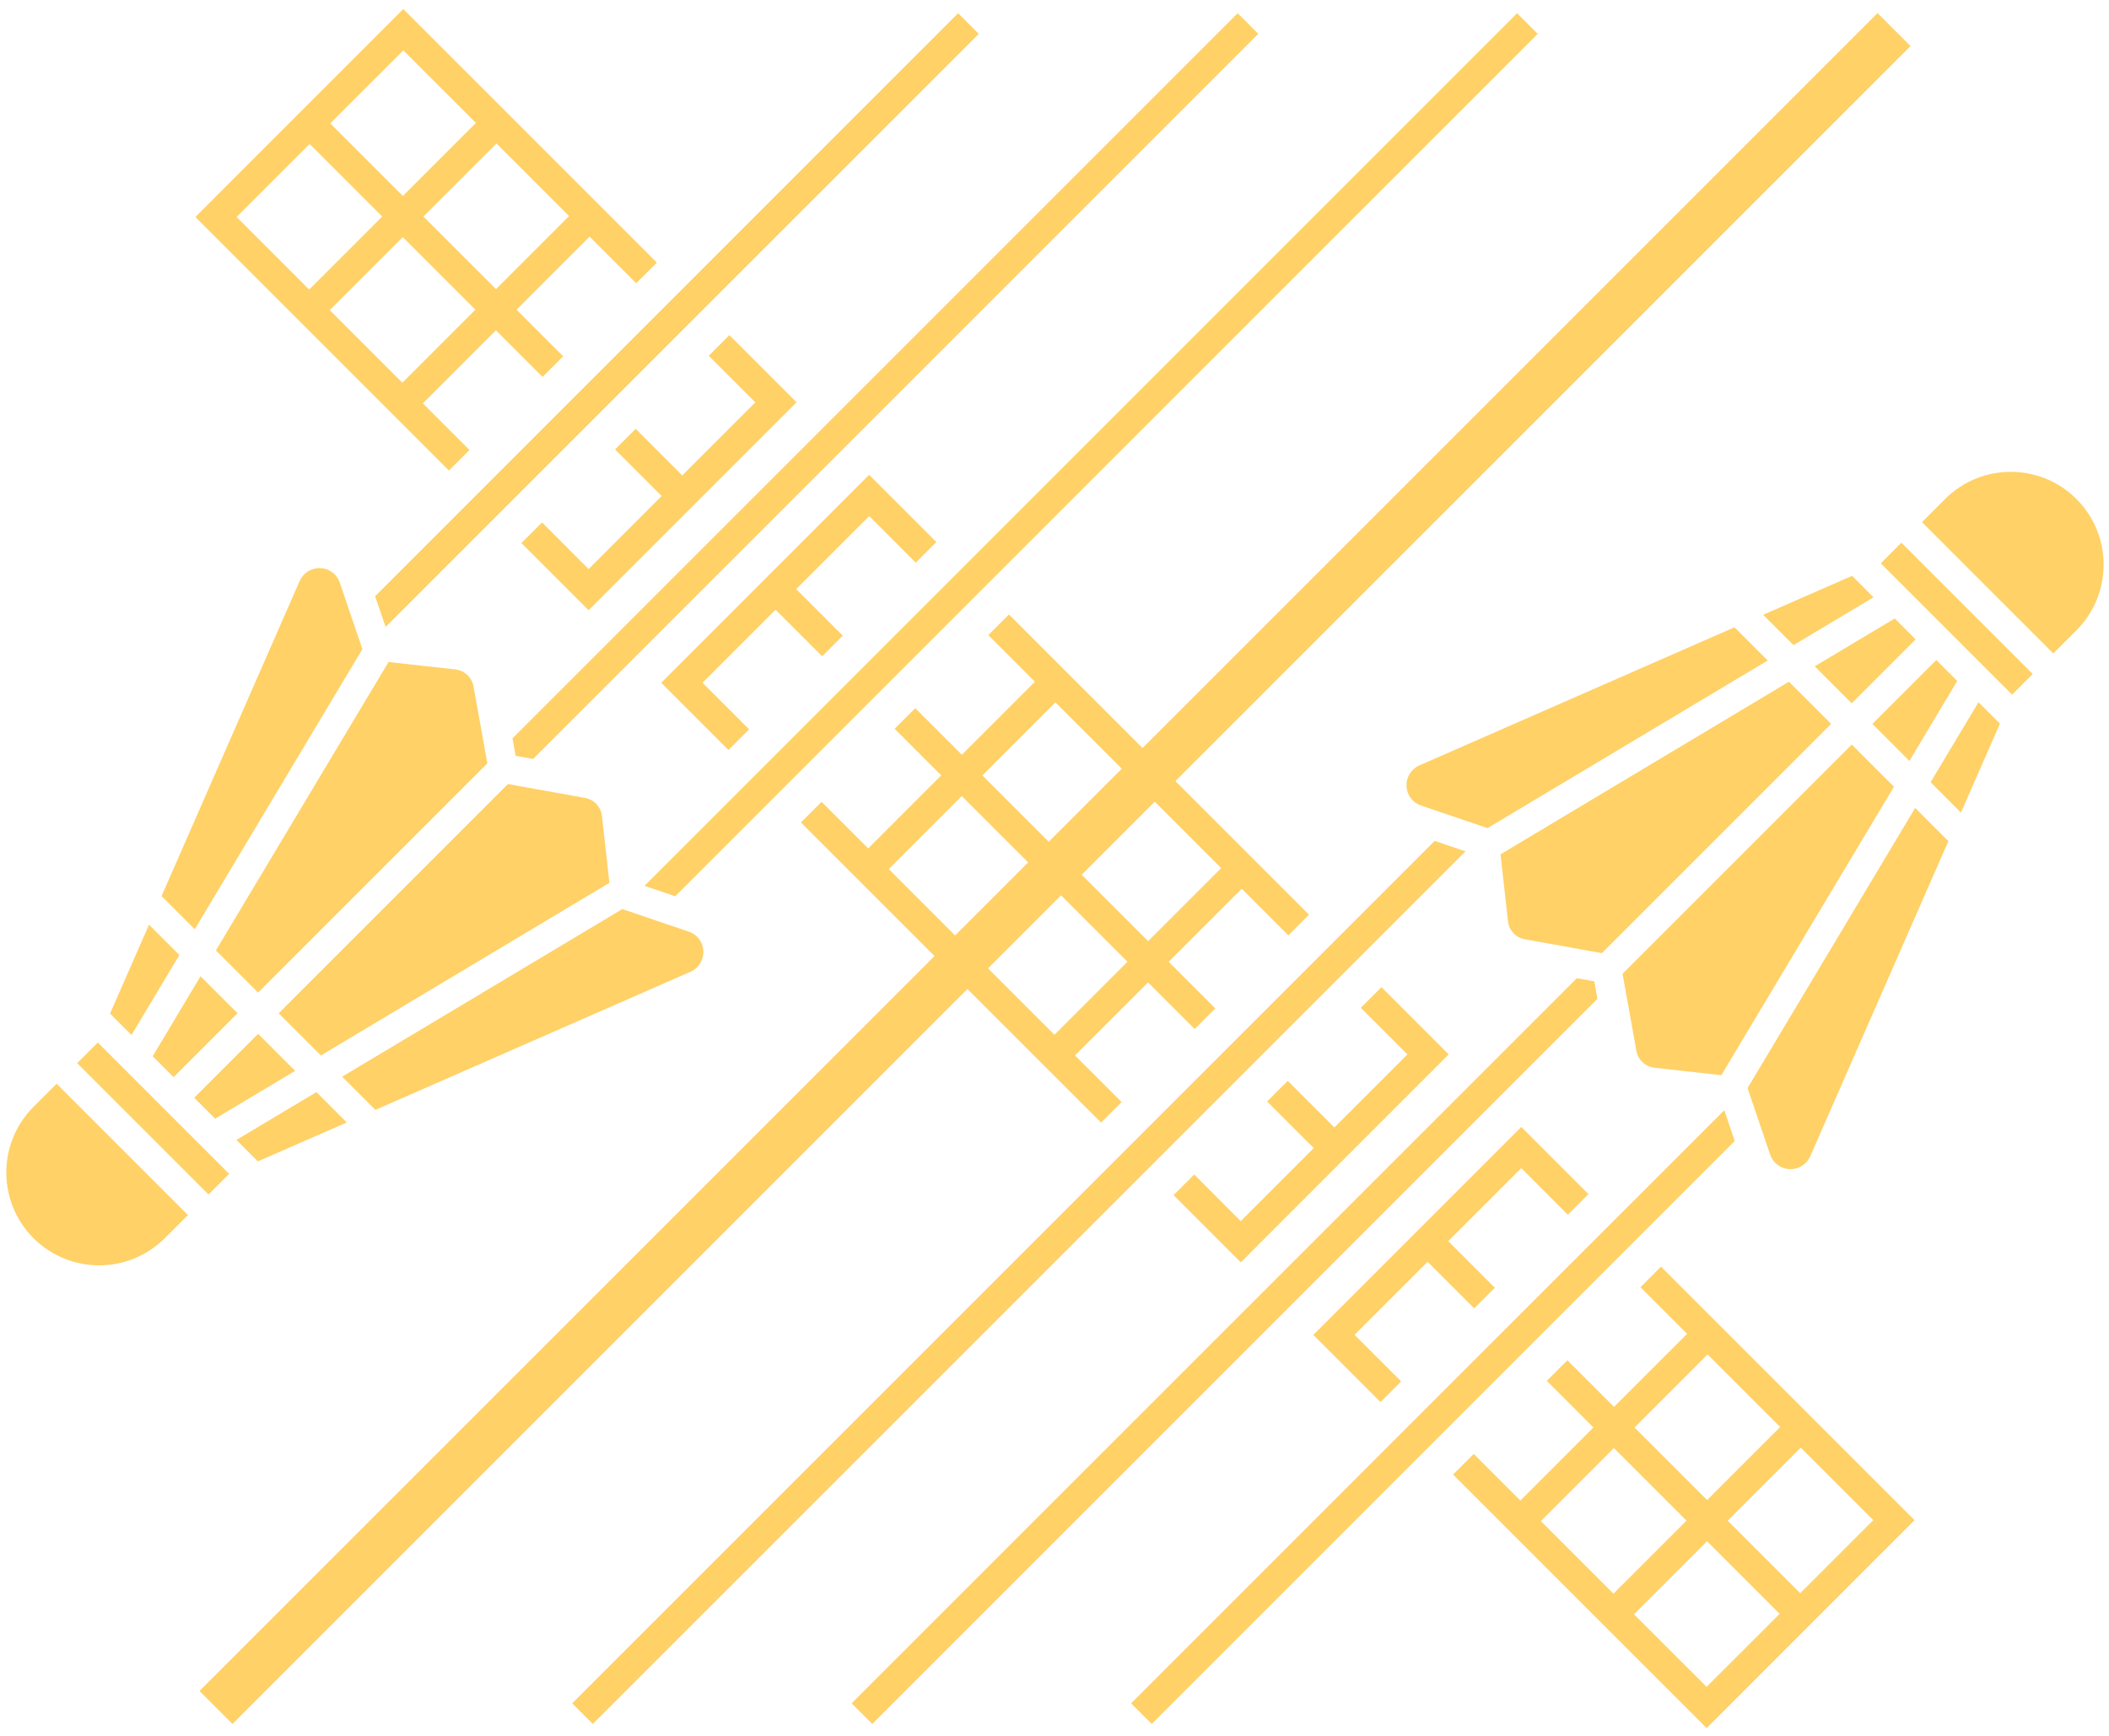 <svg width="181" height="149" viewBox="0 0 181 149" fill="none" xmlns="http://www.w3.org/2000/svg">
<path d="M11.285 88.835L9.445 86.995L12.79 79.365L15.395 81.97L11.285 88.835ZM38.53 40.385L16.77 18.625L34.61 0.78L56.37 22.54L54.6 24.31L50.6 20.31L44.33 26.58L48.33 30.58L46.56 32.35L42.56 28.35L36.29 34.62L40.29 38.62L38.53 40.385ZM42.61 12.315L36.34 18.585L42.57 24.815L48.84 18.545L42.61 12.315ZM28.345 10.59L34.575 16.82L40.845 10.55L34.615 4.325L28.345 10.59ZM26.535 24.855L32.805 18.585L26.575 12.355L20.305 18.625L26.535 24.855ZM34.53 32.85L40.8 26.58L34.57 20.35L28.3 26.62L34.53 32.85ZM19.665 100.75L8.395 89.48L6.625 91.25L17.895 102.52L19.665 100.75ZM2.875 95C-0.235 98.11 -0.235 103.16 2.875 106.27C5.985 109.38 11.035 109.38 14.145 106.27L16.13 104.285L4.86 93.015L2.875 95ZM31.1 55.715L29.16 50.005C29.043 49.652 28.82 49.344 28.522 49.122C28.225 48.899 27.866 48.773 27.495 48.76C26.725 48.73 26.025 49.165 25.715 49.875L13.865 76.91L16.715 79.76L31.1 55.715ZM33.095 53.81L84 2.905L82.23 1.135L32.195 51.175L33.095 53.81ZM52.3 75.775L51.665 70.055C51.626 69.671 51.463 69.31 51.2 69.026C50.938 68.743 50.59 68.553 50.21 68.485L43.595 67.295L23.92 86.97L27.54 90.59L52.3 75.775ZM13.105 90.655L14.9 92.45L20.385 86.965L17.21 83.79L13.105 90.655ZM39.065 57.455L33.345 56.82L18.53 81.575L22.15 85.195L41.825 65.52L40.635 58.905C40.5 58.135 39.855 57.535 39.065 57.455ZM57.95 76.925L131.97 2.905L130.2 1.135L55.31 76.03L57.95 76.925ZM25.33 91.91L22.155 88.735L16.67 94.22L18.465 96.015L25.33 91.91ZM29.76 96.34L27.155 93.735L20.29 97.84L22.13 99.68L29.76 96.34ZM78.59 48.295L80.36 46.525L74.59 40.755L56.75 58.6L62.52 64.37L64.29 62.6L60.29 58.6L66.56 52.33L70.56 56.33L72.33 54.56L68.33 50.56L74.6 44.29L78.59 48.295ZM46.52 44.84L44.75 46.61L50.515 52.375L68.36 34.53L62.595 28.765L60.825 30.535L64.825 34.535L58.555 40.805L54.555 36.805L52.785 38.575L56.785 42.575L50.515 48.845L46.52 44.84ZM59.25 83.41C59.594 83.261 59.885 83.011 60.084 82.693C60.283 82.375 60.381 82.004 60.365 81.63C60.352 81.258 60.226 80.9 60.003 80.602C59.781 80.305 59.472 80.082 59.12 79.965L53.41 78.025L29.365 92.41L32.215 95.26L59.25 83.41ZM44.255 64.87L45.755 65.14L107.99 2.905L106.22 1.135L43.985 63.37L44.255 64.87ZM134.555 104.26L136.325 102.49L130.56 96.725L112.715 114.57L118.48 120.335L120.25 118.565L116.25 114.565L122.52 108.295L126.52 112.295L128.29 110.525L124.29 106.525L130.56 100.255L134.555 104.26ZM147.985 95.29L97.075 146.195L98.845 147.965L148.88 97.93L147.985 95.29ZM102.49 100.805L100.72 102.575L106.49 108.345L124.33 90.5L118.56 84.73L116.79 86.5L120.79 90.5L114.52 96.77L110.52 92.77L108.75 94.54L112.75 98.54L106.48 104.81L102.49 100.805ZM142.55 108.715L164.31 130.475L146.47 148.32L124.71 126.56L126.48 124.79L130.48 128.79L136.75 122.52L132.75 118.52L134.52 116.75L138.52 120.75L144.79 114.48L140.79 110.48L142.55 108.715ZM138.47 136.785L144.74 130.515L138.51 124.285L132.24 130.555L138.47 136.785ZM152.735 138.515L146.505 132.285L140.235 138.555L146.465 144.78L152.735 138.515ZM154.545 124.25L148.275 130.52L154.5 136.745L160.77 130.475L154.545 124.25ZM146.55 116.25L140.28 122.52L146.51 128.75L152.78 122.48L146.55 116.25ZM136.825 84.23L135.325 83.96L73.09 146.195L74.86 147.965L137.095 85.73L136.825 84.23ZM149.98 93.39L151.92 99.1C152.165 99.825 152.82 100.315 153.585 100.345C154.355 100.375 155.055 99.94 155.365 99.23L167.215 72.195L164.365 69.345L149.98 93.39ZM161.415 48.35L172.685 59.62L174.45 57.85L163.18 46.58L161.415 48.35ZM178.205 42.83C175.095 39.72 170.045 39.72 166.935 42.83L164.95 44.815L176.22 56.085L178.205 54.1C181.315 50.985 181.315 45.94 178.205 42.83ZM165.69 67.135L168.295 69.74L171.64 62.11L169.8 60.27L165.69 67.135ZM83.03 84.885L19.955 147.965L17.125 145.135L80.205 82.055L68.74 70.59L70.51 68.82L74.51 72.82L80.78 66.55L76.78 62.55L78.55 60.78L82.55 64.78L88.82 58.51L84.82 54.51L86.59 52.74L98.055 64.205L161.135 1.125L163.965 3.955L100.875 67.045L112.34 78.51L110.57 80.28L106.57 76.28L100.3 82.55L104.3 86.55L102.53 88.32L98.53 84.32L92.26 90.59L96.26 94.59L94.5 96.35L83.03 84.885ZM96.765 82.545L91.065 76.845L84.795 83.115L90.495 88.815L96.765 82.545ZM92.835 75.08L98.535 80.78L104.805 74.51L99.105 68.81L92.835 75.08ZM84.31 66.555L90.005 72.25L96.275 65.98L90.58 60.285L84.31 66.555ZM81.97 80.29L88.24 74.02L82.545 68.325L76.275 74.595L81.97 80.29ZM130.865 80.615L137.48 81.805L157.155 62.13L153.535 58.51L128.78 73.325L129.415 79.045C129.452 79.429 129.614 79.79 129.876 80.074C130.138 80.357 130.485 80.547 130.865 80.615ZM123.13 72.175L49.105 146.195L50.875 147.965L125.77 73.07L123.13 72.175ZM121.825 65.69C121.481 65.839 121.19 66.088 120.991 66.406C120.791 66.724 120.694 67.095 120.71 67.47C120.723 67.841 120.849 68.2 121.072 68.497C121.294 68.795 121.602 69.017 121.955 69.135L127.665 71.075L151.71 56.69L148.86 53.84L121.825 65.69ZM151.32 52.765L153.925 55.37L160.79 51.265L158.95 49.425L151.32 52.765ZM142.01 91.645L147.73 92.28L162.545 67.525L158.925 63.905L139.25 83.58L140.44 90.195C140.575 90.965 141.225 91.565 142.01 91.645ZM155.745 57.19L158.92 60.365L164.405 54.88L162.61 53.085L155.745 57.19ZM167.975 58.445L166.18 56.65L160.695 62.135L163.87 65.31L167.975 58.445Z" fill="#FFD166"/>
</svg>
